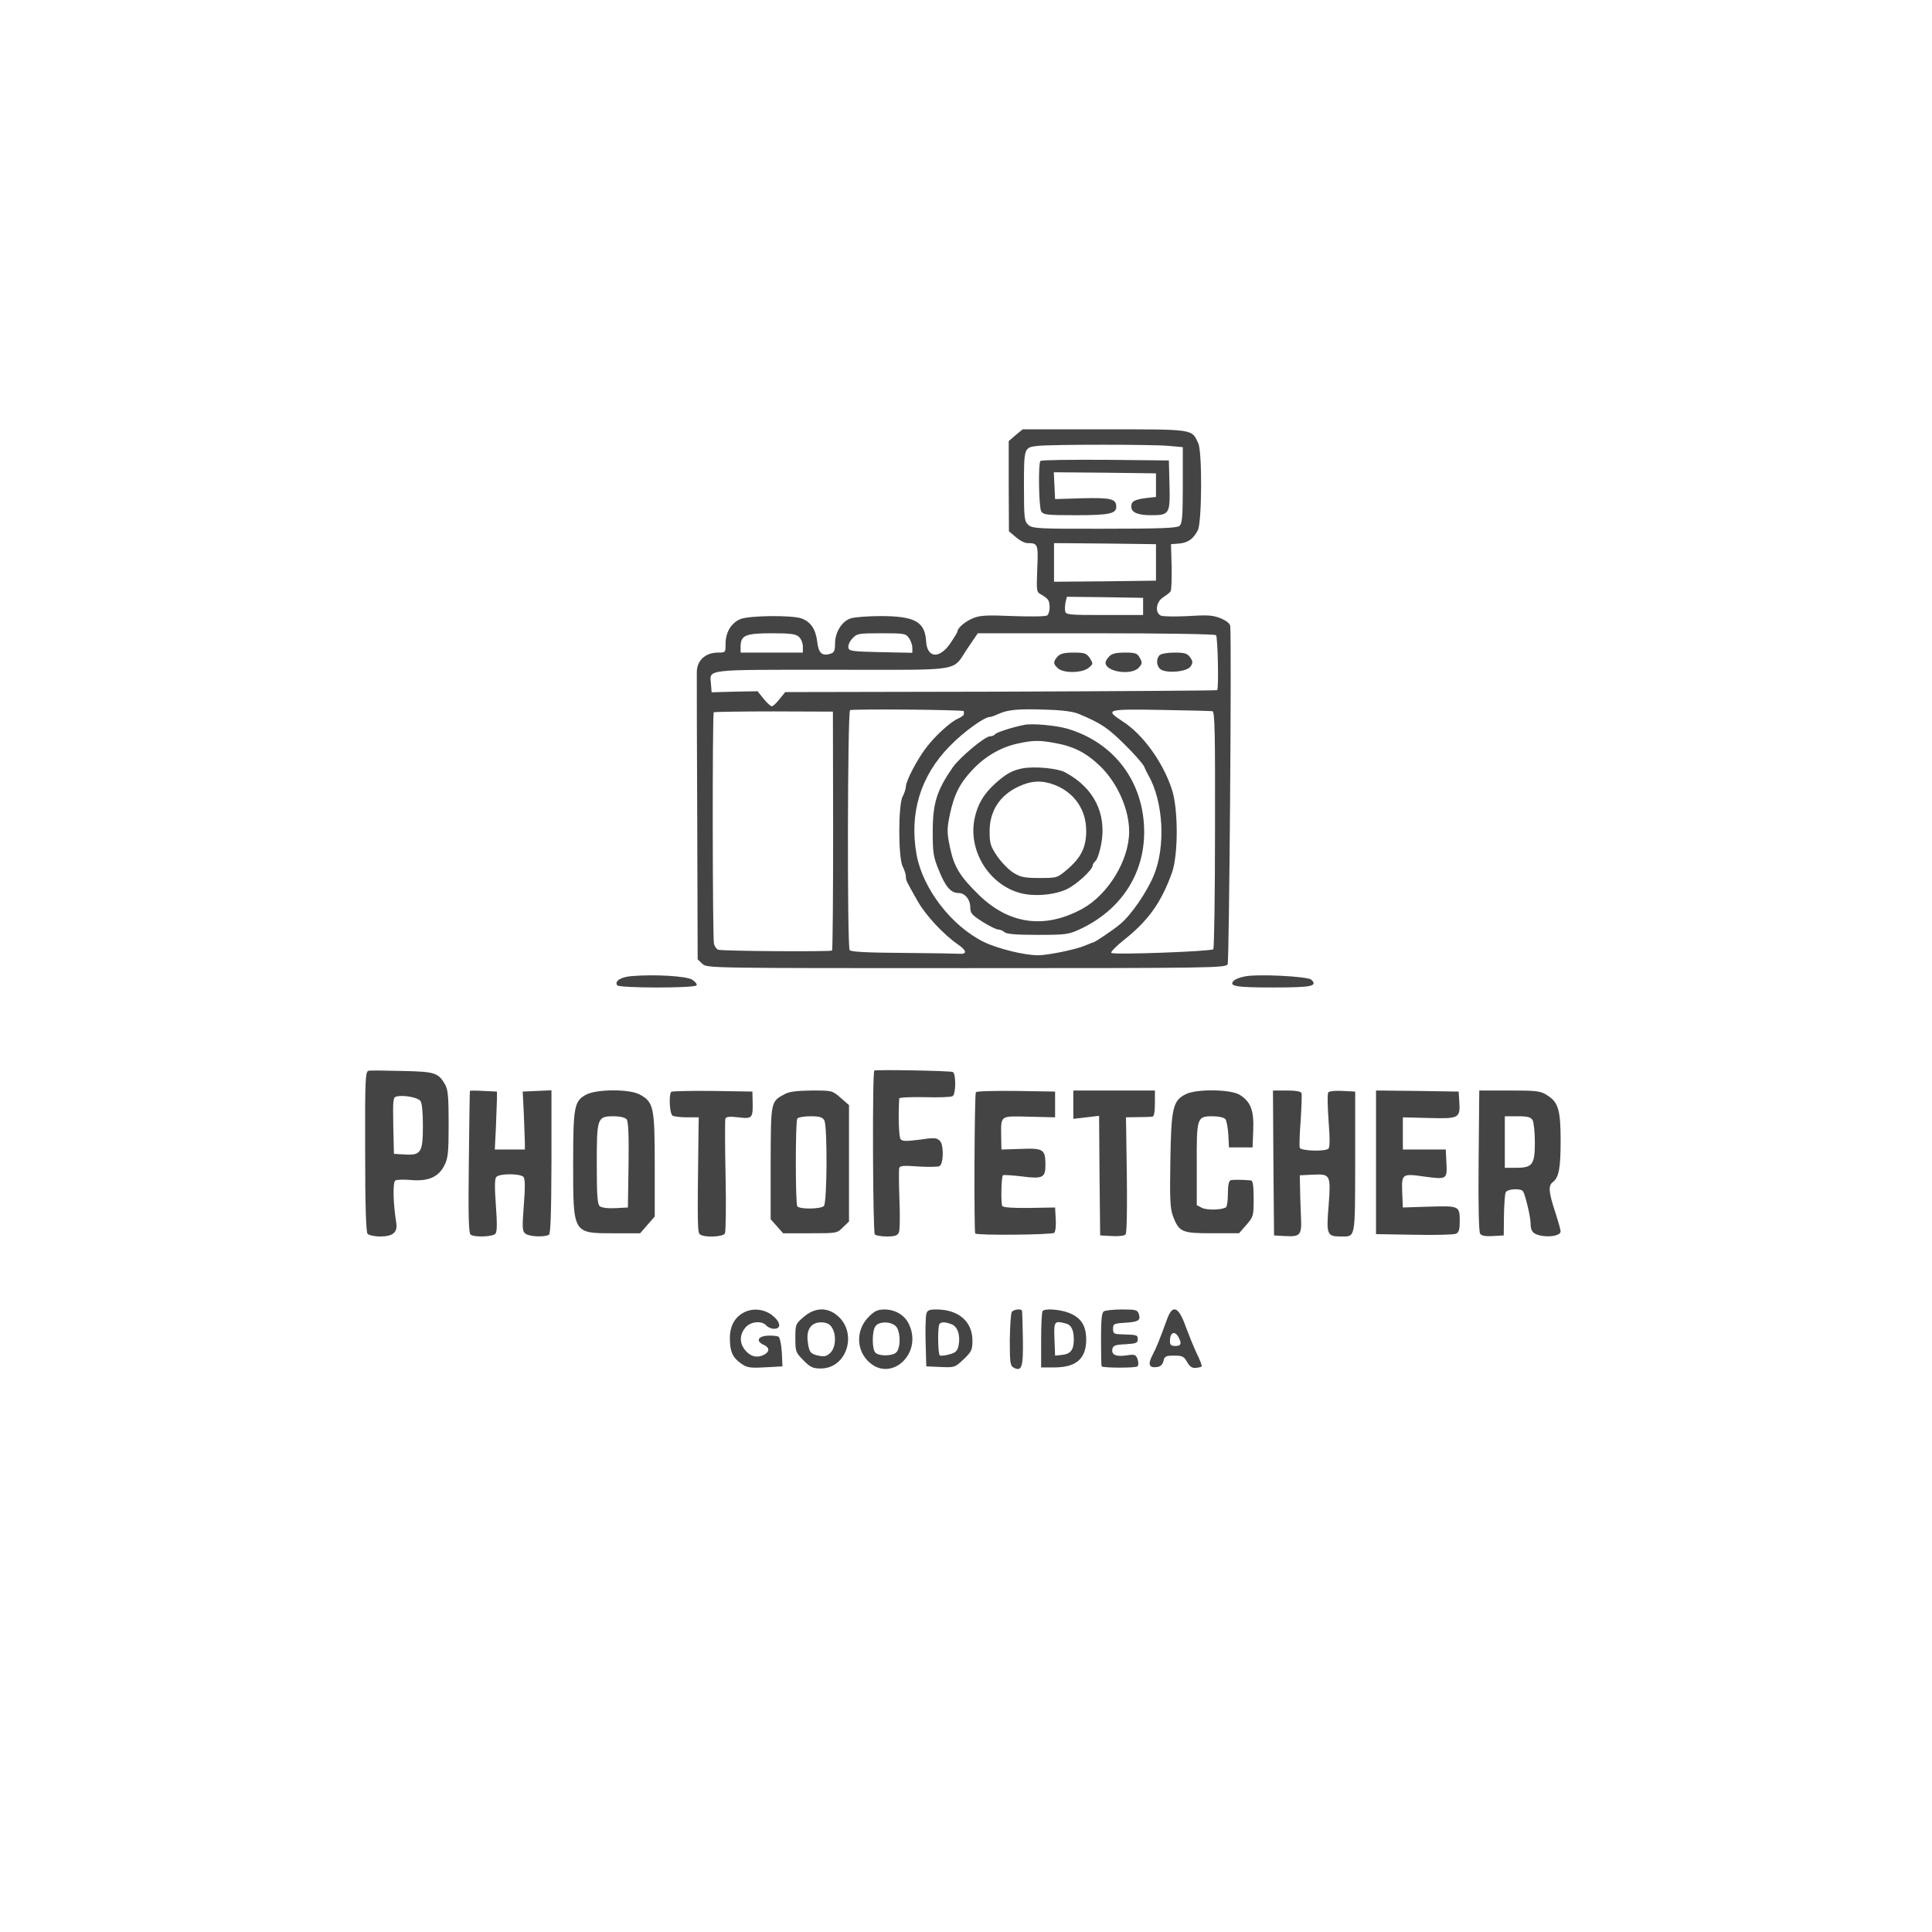  <svg version="1.0" xmlns="http://www.w3.org/2000/svg"  width="900pt" height="900pt" viewBox="0 0 900 900"  preserveAspectRatio="xMidYMid meet">  <g transform="translate(0,900) scale(0.1,-0.1)" fill="#444444" stroke="none"> <path d="M4731 6973 l-32 -28 0 -210 1 -210 32 -27 c18 -16 42 -28 54 -28 49 0 51 -4 46 -119 -4 -107 -4 -109 19 -121 13 -7 27 -18 31 -24 12 -18 9 -63 -4 -73 -8 -5 -76 -6 -158 -3 -117 5 -153 4 -185 -9 -36 -14 -74 -45 -75 -63 0 -4 -14 -27 -31 -52 -52 -78 -111 -73 -115 9 -6 89 -53 115 -212 115 -60 0 -123 -5 -140 -11 -41 -14 -72 -65 -72 -117 0 -32 -4 -42 -20 -47 -40 -13 -57 2 -63 55 -7 59 -30 93 -73 109 -45 16 -244 14 -285 -3 -43 -18 -69 -62 -69 -115 0 -41 0 -41 -37 -41 -58 -1 -97 -37 -97 -92 0 -24 0 -334 2 -690 l2 -647 22 -21 c22 -20 28 -20 1230 -20 1140 0 1208 1 1217 18 7 13 19 1492 12 1575 0 11 -17 25 -43 36 -37 15 -60 17 -153 11 -60 -3 -118 -2 -127 2 -29 14 -23 64 10 85 15 10 31 22 35 28 4 5 6 57 5 115 l-3 105 39 3 c40 4 65 21 86 62 19 36 21 365 2 405 -31 67 -17 65 -437 65 l-381 0 -33 -27z m712 -50 l67 -6 0 -177 c0 -149 -3 -180 -16 -190 -12 -10 -91 -13 -349 -13 -310 -1 -336 1 -355 18 -18 17 -20 30 -20 180 0 180 0 181 65 188 68 7 536 7 608 0z m-58 -543 l0 -85 -238 -3 -237 -2 0 90 0 90 238 -2 237 -3 0 -85z m-60 -205 l0 -40 -180 0 c-166 0 -180 1 -183 18 -2 10 -1 30 2 43 l6 24 178 -2 177 -3 0 -40z m-1603 -142 c10 -9 18 -29 18 -45 l0 -28 -145 0 -145 0 0 27 c0 53 22 63 143 63 89 0 114 -3 129 -17z m512 -5 c9 -12 16 -33 16 -45 l0 -24 -147 3 c-134 3 -148 5 -151 21 -2 11 6 30 19 43 21 23 29 24 135 24 105 0 114 -1 128 -22z m1431 13 c8 -14 13 -251 5 -256 -4 -2 -458 -5 -1009 -7 l-1003 -2 -27 -33 c-14 -18 -30 -33 -36 -33 -5 0 -23 16 -38 35 l-28 35 -107 -2 -107 -3 -3 38 c-6 71 -39 67 567 67 626 0 551 -12 631 104 l45 66 552 0 c333 0 554 -4 558 -9z m-1175 -354 c0 -4 0 -10 0 -15 0 -4 -13 -13 -28 -20 -35 -15 -109 -83 -149 -137 -42 -55 -93 -154 -93 -179 -1 -12 -7 -32 -15 -46 -21 -36 -21 -287 0 -326 8 -16 15 -37 15 -47 0 -19 2 -22 56 -117 38 -66 121 -155 187 -200 41 -28 43 -46 6 -43 -13 1 -132 3 -264 4 -164 1 -242 5 -247 13 -12 18 -10 1114 2 1118 21 6 530 2 530 -5z m536 -13 c103 -43 135 -65 211 -140 45 -44 87 -92 93 -105 5 -13 14 -31 19 -39 71 -124 82 -335 25 -470 -33 -78 -105 -183 -156 -225 -28 -24 -118 -85 -125 -85 -3 0 -19 -7 -36 -14 -40 -18 -174 -46 -222 -46 -63 0 -188 31 -252 62 -150 74 -283 246 -313 405 -35 194 17 368 155 508 64 66 160 135 186 135 6 0 25 7 42 15 43 19 92 24 223 19 74 -2 124 -9 150 -20z m622 13 c11 -2 13 -100 12 -552 0 -302 -4 -553 -8 -557 -10 -10 -465 -27 -475 -17 -5 4 23 32 62 63 112 89 172 175 221 312 29 84 29 298 -1 387 -42 128 -136 257 -230 317 -84 55 -75 57 179 53 125 -2 233 -5 240 -6z m-1767 -556 c0 -304 -2 -556 -5 -559 -7 -6 -513 -3 -531 4 -7 3 -16 15 -19 27 -7 27 -8 1072 -1 1079 3 2 129 4 280 4 l275 -1 1 -554z"/> <path d="M4847 6853 c-11 -10 -8 -212 3 -234 10 -17 23 -19 161 -19 155 0 189 7 189 39 0 37 -23 43 -157 40 l-128 -4 -3 63 -3 62 238 -2 238 -3 0 -55 0 -55 -45 -5 c-55 -7 -70 -15 -70 -40 0 -27 30 -40 92 -40 86 0 89 6 86 140 l-3 115 -296 3 c-162 1 -298 -1 -302 -5z"/> <path d="M4927 5942 c-22 -24 -21 -35 1 -55 26 -24 113 -23 143 2 22 18 22 19 6 45 -16 23 -24 26 -76 26 -43 0 -62 -5 -74 -18z"/> <path d="M5167 5942 c-10 -10 -17 -23 -17 -29 0 -43 121 -61 155 -23 16 18 17 23 5 45 -12 22 -20 25 -70 25 -42 0 -61 -5 -73 -18z"/> <path d="M5402 5948 c-19 -19 -14 -56 8 -68 34 -18 120 -8 136 15 12 18 11 24 -2 43 -13 18 -25 22 -73 22 -31 0 -62 -5 -69 -12z"/> <path d="M4770 5623 c-55 -11 -130 -35 -135 -44 -4 -5 -14 -9 -23 -9 -24 0 -141 -98 -174 -145 -74 -107 -93 -166 -93 -300 0 -98 3 -118 29 -180 30 -76 56 -105 91 -105 30 0 55 -30 55 -68 0 -26 8 -35 57 -66 32 -20 64 -36 73 -36 9 0 22 -6 29 -12 8 -9 54 -13 154 -13 133 0 146 2 199 27 188 88 298 254 298 452 0 232 -139 418 -360 482 -52 15 -163 25 -200 17z m143 -84 c90 -16 148 -46 214 -110 79 -78 133 -199 133 -303 0 -133 -98 -294 -219 -360 -175 -95 -340 -72 -481 65 -90 88 -116 132 -135 223 -14 68 -14 84 -1 148 20 96 47 150 108 214 58 61 130 103 208 120 71 16 103 16 173 3z"/> <path d="M4765 5421 c-48 -9 -78 -25 -129 -71 -54 -49 -82 -97 -96 -163 -31 -149 66 -307 212 -347 66 -18 163 -9 220 19 46 23 118 90 118 109 0 5 6 15 13 21 8 6 20 42 27 79 26 141 -33 261 -166 333 -35 20 -142 30 -199 20z m147 -77 c93 -36 148 -116 148 -214 0 -76 -23 -124 -87 -179 -48 -41 -48 -41 -131 -41 -71 0 -88 4 -122 25 -22 14 -55 48 -75 77 -31 46 -35 60 -35 115 0 95 47 168 135 209 59 28 109 30 167 8z"/> <path d="M2943 4453 c-51 -4 -81 -23 -68 -43 8 -13 361 -14 370 0 3 5 -6 17 -20 26 -26 17 -174 26 -282 17z"/> <path d="M5797 4451 c-21 -4 -43 -13 -49 -19 -26 -26 6 -32 182 -32 181 0 209 6 179 36 -17 16 -253 28 -312 15z"/> <path d="M1717 4012 c-15 -3 -17 -38 -16 -375 0 -249 4 -375 11 -384 6 -7 31 -13 59 -13 59 0 82 19 75 63 -15 95 -17 190 -4 198 7 4 40 5 73 2 80 -7 128 14 155 68 17 33 20 59 20 193 0 124 -3 160 -16 183 -32 56 -48 61 -200 64 -78 2 -148 3 -157 1z m241 -140 c8 -10 12 -51 12 -117 0 -124 -9 -138 -86 -133 l-49 3 -3 132 c-2 119 -1 132 15 135 33 8 98 -4 111 -20z"/> <path d="M4073 4013 c-10 -4 -7 -748 2 -763 3 -5 28 -10 55 -10 37 0 51 4 57 18 5 9 6 78 3 152 -3 74 -3 141 -1 149 3 11 22 12 90 7 47 -3 91 -2 98 2 19 12 20 100 1 118 -14 14 -27 15 -94 5 -63 -8 -81 -8 -89 3 -8 10 -11 113 -6 189 1 5 54 7 119 6 64 -2 123 0 130 5 15 9 16 102 1 112 -10 6 -349 12 -366 7z"/> <path d="M2189 3918 c-1 -2 -3 -151 -5 -333 -3 -251 -1 -331 9 -337 20 -13 104 -9 115 5 8 9 8 49 2 132 -6 83 -6 123 2 132 14 17 112 17 127 0 7 -10 8 -48 1 -133 -8 -105 -7 -120 8 -131 17 -14 90 -17 109 -5 8 5 11 97 12 340 l0 333 -67 -3 -67 -3 5 -100 c2 -55 4 -116 5 -135 l0 -35 -70 0 -70 0 5 100 c2 55 4 116 5 135 l0 35 -62 3 c-35 2 -63 2 -64 0z"/> <path d="M2731 3901 c-56 -30 -61 -55 -61 -321 0 -328 -2 -325 188 -325 l124 0 34 39 34 39 0 241 c0 271 -5 292 -71 328 -47 25 -199 25 -248 -1z m188 -115 c8 -9 11 -74 9 -212 l-3 -199 -58 -3 c-35 -2 -64 2 -73 9 -11 9 -14 49 -14 197 0 216 2 222 80 222 28 0 52 -6 59 -14z"/> <path d="M3127 3914 c-12 -13 -8 -102 6 -111 6 -4 37 -8 67 -8 l55 0 -1 -60 c-6 -462 -5 -478 8 -486 22 -15 106 -11 115 5 4 8 6 128 3 268 -3 139 -3 259 -1 266 3 10 18 12 61 7 65 -8 68 -4 66 76 l-1 44 -186 3 c-102 1 -188 -1 -192 -4z"/> <path d="M3655 3903 c-65 -35 -64 -32 -65 -320 l0 -263 29 -32 29 -33 126 0 c124 0 126 0 153 28 l28 27 0 271 0 271 -39 34 c-39 34 -40 34 -135 34 -68 -1 -105 -5 -126 -17z m185 -122 c15 -29 13 -384 -2 -399 -15 -15 -115 -16 -124 -1 -9 15 -9 393 0 408 4 6 32 11 61 11 43 0 56 -4 65 -19z"/> <path d="M4546 3912 c-7 -11 -9 -652 -3 -658 10 -10 359 -6 368 3 6 6 9 34 7 64 l-3 54 -120 -2 c-73 -1 -122 2 -126 9 -7 11 -5 135 3 143 2 3 42 0 87 -5 98 -13 111 -6 111 52 0 74 -9 80 -113 76 l-92 -3 -1 55 c-1 107 -9 101 130 98 l121 -3 0 60 0 60 -182 3 c-100 1 -184 -1 -187 -6z"/> <path d="M5000 3854 l0 -66 60 7 60 7 2 -279 3 -278 54 -3 c30 -2 58 1 64 7 8 8 9 164 3 501 l-1 45 55 1 c30 0 61 1 68 2 8 1 12 22 12 62 l0 60 -190 0 -190 0 0 -66z"/> <path d="M5524 3903 c-60 -30 -68 -63 -72 -306 -3 -185 -1 -226 12 -262 29 -75 41 -80 183 -80 l125 0 34 39 c33 38 34 42 34 123 0 59 -4 83 -12 84 -40 4 -85 4 -95 1 -9 -3 -13 -25 -13 -62 0 -33 -4 -61 -9 -64 -20 -13 -88 -14 -111 -3 l-25 13 0 189 c-1 221 1 225 75 225 27 0 52 -6 58 -13 6 -7 12 -40 14 -72 l3 -60 55 0 55 0 3 80 c4 93 -12 133 -63 165 -42 26 -202 28 -251 3z"/> <path d="M5932 3583 l3 -338 50 -3 c75 -4 80 3 75 100 -2 46 -4 106 -4 133 l-1 50 62 3 c81 4 83 -1 72 -147 -11 -131 -7 -141 55 -141 72 0 68 -18 69 346 l0 329 -58 3 c-32 2 -62 -1 -67 -6 -5 -5 -4 -62 1 -133 7 -92 6 -126 -2 -131 -21 -13 -127 -9 -132 5 -3 6 -1 64 4 127 4 63 6 121 4 128 -4 8 -27 12 -69 12 l-64 0 2 -337z"/> <path d="M6410 3586 l0 -335 178 -3 c97 -2 185 0 195 5 13 6 17 20 17 55 0 75 -1 75 -141 71 l-124 -4 -3 71 c-3 86 -1 88 104 73 103 -14 106 -13 102 63 l-3 63 -100 0 -100 0 0 75 0 75 121 -3 c140 -4 147 -1 142 75 l-3 48 -192 3 -193 2 0 -334z"/> <path d="M6888 3593 c-2 -213 1 -331 7 -340 7 -10 26 -13 60 -11 l50 3 1 93 c1 50 4 99 8 107 6 17 71 21 81 5 11 -17 35 -120 35 -148 0 -39 12 -52 53 -59 45 -7 87 3 87 21 0 7 -12 49 -26 92 -30 92 -32 120 -11 137 29 21 37 66 37 193 0 144 -11 180 -63 212 -31 20 -48 22 -175 22 l-141 0 -3 -327z m252 188 c5 -11 10 -57 10 -102 0 -104 -11 -119 -87 -119 l-53 0 0 120 0 120 60 0 c48 0 61 -4 70 -19z"/> <path d="M3458 2882 c-38 -23 -58 -63 -58 -115 0 -62 12 -90 51 -118 32 -22 40 -23 144 -17 l50 3 -3 65 c-2 36 -9 68 -15 73 -7 4 -30 6 -52 5 -45 -3 -55 -26 -17 -43 27 -12 28 -31 3 -45 -32 -17 -61 -11 -86 16 -30 33 -32 73 -4 108 23 30 78 36 99 11 7 -8 23 -15 36 -15 36 0 30 33 -10 64 -40 30 -96 34 -138 8z"/> <path d="M3745 2866 c-39 -33 -40 -35 -40 -100 0 -63 2 -67 38 -103 31 -32 44 -38 80 -38 128 0 176 178 68 254 -45 32 -98 28 -146 -13z m129 -48 c23 -33 20 -94 -5 -119 -16 -16 -28 -20 -52 -15 -41 8 -48 16 -54 65 -8 57 15 91 62 91 24 0 39 -7 49 -22z"/> <path d="M4047 2866 c-58 -58 -60 -148 -5 -205 104 -107 259 31 192 171 -20 42 -64 68 -114 68 -31 0 -46 -7 -73 -34z m125 -43 c24 -21 25 -105 2 -124 -20 -17 -80 -17 -96 0 -17 16 -16 104 1 124 17 22 69 22 93 0z"/> <path d="M4315 2878 c-3 -13 -5 -72 -3 -133 l3 -110 67 -3 c65 -3 67 -2 107 36 37 35 41 44 41 87 0 89 -65 145 -168 145 -35 0 -43 -4 -47 -22z m118 -47 c29 -11 42 -54 32 -101 -5 -23 -14 -32 -42 -39 -20 -6 -40 -8 -45 -5 -9 6 -11 138 -1 147 9 10 27 9 56 -2z"/> <path d="M4713 2888 c-4 -7 -8 -66 -9 -131 0 -106 2 -119 18 -128 38 -20 45 2 43 134 -1 67 -3 125 -4 130 -2 12 -39 8 -48 -5z"/> <path d="M4857 2893 c-4 -3 -7 -64 -7 -135 l0 -128 61 0 c102 0 148 40 149 128 0 66 -23 103 -80 126 -41 16 -111 22 -123 9z m110 -59 c25 -7 37 -34 35 -83 -2 -42 -17 -59 -57 -63 l-30 -3 -3 78 c-3 83 -1 86 55 71z"/> <path d="M5142 2891 c-10 -6 -13 -40 -13 -130 0 -68 1 -124 3 -126 8 -8 159 -8 167 0 5 6 5 19 0 34 -8 21 -13 23 -52 17 -48 -7 -71 3 -65 30 3 16 14 20 61 22 49 3 57 6 57 22 0 21 -1 22 -70 24 -41 1 -45 3 -45 26 0 23 4 25 55 28 63 4 75 11 65 41 -6 19 -14 21 -78 21 -40 0 -78 -4 -85 -9z"/> <path d="M5436 2853 c-35 -96 -48 -129 -68 -167 -22 -42 -15 -60 23 -54 15 2 25 12 29 28 5 22 11 25 50 25 38 0 46 -4 60 -30 13 -22 24 -29 41 -27 12 1 25 4 27 7 2 2 -8 30 -24 62 -15 32 -37 87 -50 122 -34 96 -62 107 -88 34z m54 -82 c16 -31 12 -41 -15 -41 -20 0 -25 5 -25 23 0 40 22 50 40 18z"/> </g> </svg> 